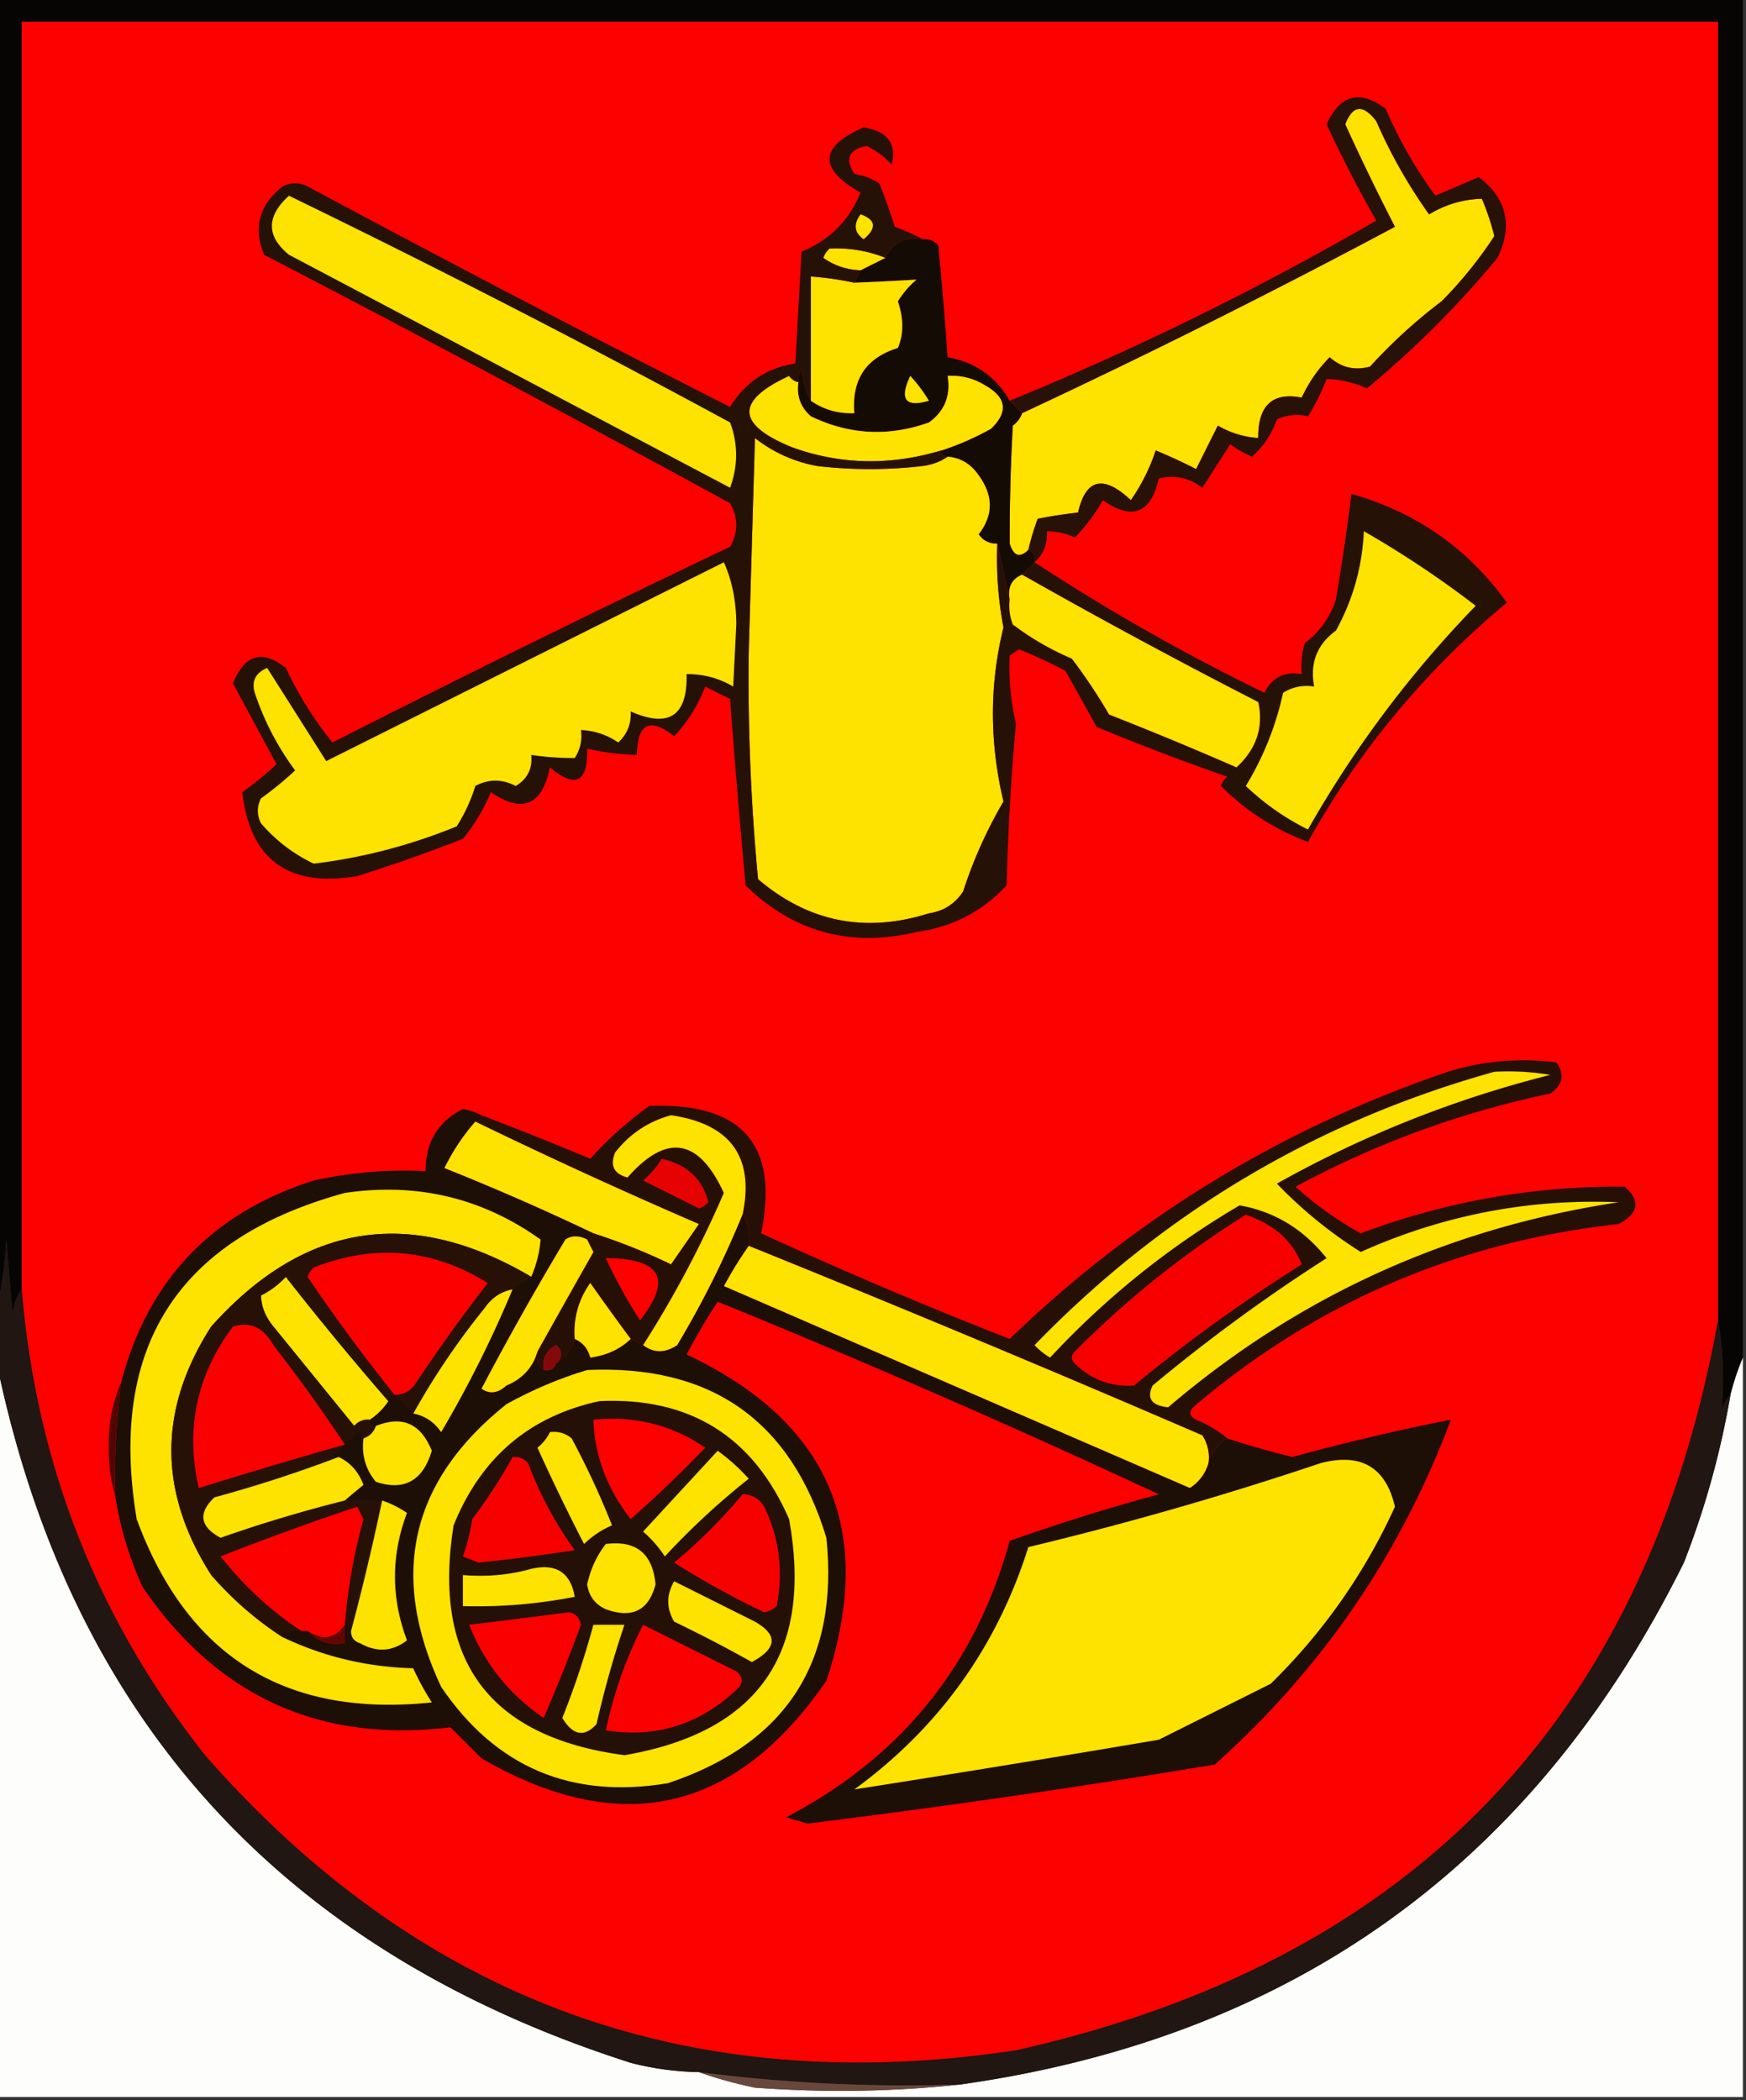 <svg xmlns="http://www.w3.org/2000/svg" width="281" height="338" style="shape-rendering:geometricPrecision;text-rendering:geometricPrecision;image-rendering:optimizeQuality;fill-rule:evenodd;clip-rule:evenodd"><rect width="100%" height="100%" fill="#333333" stroke="none"/><path style="opacity:1" fill="#060503" d="M-.5-.5h281v219a43.824 43.824 0 0 0-2 6c-.768.763-1.268 1.763-1.5 3a54.325 54.325 0 0 0-.5-15V3.5H3.5v204c-.79 1.109-1.29 2.442-1.5 4l-1-12c-.177 3.856-.677 7.523-1.5 11V-.5z"/><path style="opacity:1" fill="#fd0000" d="M276.5 212.5c-11.543 64.047-49.21 103.214-113 117.5-52.352 7.885-95.852-7.949-130.5-47.5-17.375-21.945-27.208-46.945-29.5-75V3.5h273v209z"/><path style="opacity:1" fill="#fee200" d="M165.5 88.5c-1.367 1.353-2.367 1.02-3-1-.024-6.22.143-12.553.5-19 .717-.544 1.217-1.21 1.5-2a1258.32 1258.32 0 0 0 60-30 376.096 376.096 0 0 1-8-16.5c1.209-3.101 2.875-3.268 5-.5a82.323 82.323 0 0 0 8.5 15c2.695-1.614 5.528-2.448 8.5-2.5a40.179 40.179 0 0 1 2 6 66.126 66.126 0 0 1-8.5 10.5A84.763 84.763 0 0 0 220.5 59c-2.438.682-4.605.182-6.5-1.5a22.72 22.72 0 0 0-4.5 6.5c-4.708-.92-7.042 1.246-7 6.5a14.827 14.827 0 0 1-6.5-2l-3.5 7a84.004 84.004 0 0 0-6.5-3 31.043 31.043 0 0 1-4 8c-4.419-4.135-7.253-3.469-8.5 2a74.187 74.187 0 0 0-6.5 1 42.504 42.504 0 0 0-1.5 5z"/><path style="opacity:1" fill="#150b05" d="M148.5 38.5c.996-.086 1.829.248 2.5 1a598.81 598.81 0 0 1 1.5 18c4.44.776 7.773 3.11 10 7l2 2c-.283.79-.783 1.456-1.5 2a321.238 321.238 0 0 0-.5 19c.633 2.02 1.633 2.353 3 1 .838.342 1.172 1.008 1 2l-2 2c-1.676.683-2.343 2.017-2 4l-2-9c-1.256.039-2.256-.461-3-1.5 2.385-3.08 2.385-6.247 0-9.5-1.228-1.821-2.894-2.821-5-3-.667 0-1-.333-1-1 2.675-.855 5.342-2.022 8-3.5 2.819-2.72 2.486-5.053-1-7a10.098 10.098 0 0 0-6-1.5c.541 3.152-.459 5.652-3 7.5-6.521 2.315-12.854 1.981-19-1-1.655-1.444-2.322-3.278-2-5.5a2.429 2.429 0 0 1 .5-2c.198 1.882.698 3.548 1.5 5 2.088 1.44 4.421 2.106 7 2-.451-5.41 1.882-8.91 7-10.5.945-2.208.945-4.708 0-7.5a14.984 14.984 0 0 1 3-3.5c-3.277.201-6.611.368-10 .5l1-2 4-2c1.142-2.472 3.142-3.472 6-3z"/><path style="opacity:1" fill="#fee200" d="m142.5 41.5-4 2a10.776 10.776 0 0 1-6-2 3.647 3.647 0 0 1 1-1.5c3.18-.137 6.18.363 9 1.5zM137.5 45.5c3.389-.132 6.723-.299 10-.5a14.984 14.984 0 0 0-3 3.5c.945 2.792.945 5.292 0 7.5-5.118 1.59-7.451 5.09-7 10.5-2.579.106-4.912-.56-7-2v-20c2.361.174 4.694.507 7 1z"/><path style="opacity:1" fill="#281106" d="M166.5 90.5c.172-.992-.162-1.658-1-2a42.504 42.504 0 0 1 1.5-5 74.187 74.187 0 0 1 6.5-1c1.247-5.469 4.081-6.135 8.5-2a31.043 31.043 0 0 0 4-8c2.192.9 4.358 1.9 6.5 3l3.5-7a14.827 14.827 0 0 0 6.5 2c-.042-5.254 2.292-7.42 7-6.5a22.72 22.72 0 0 1 4.5-6.5c1.895 1.682 4.062 2.182 6.5 1.5A84.763 84.763 0 0 1 232 48.5a66.126 66.126 0 0 0 8.5-10.5 40.179 40.179 0 0 0-2-6c-2.972.052-5.805.886-8.5 2.5a82.323 82.323 0 0 1-8.5-15c-2.125-2.768-3.791-2.601-5 .5a376.096 376.096 0 0 0 8 16.5 1258.32 1258.32 0 0 1-60 30l-2-2c20.205-8.268 39.871-17.935 59-29a205.81 205.81 0 0 1-8-15.5c2.182-4.768 5.348-5.601 9.5-2.5a71.943 71.943 0 0 0 8 14l7-3c4.528 3.498 5.528 7.831 3 13a156.263 156.263 0 0 1-21 21c-2.158-.951-4.325-1.451-6.5-1.5a35.64 35.64 0 0 1-3 6 7.493 7.493 0 0 0-5 .5c-.851 2.382-2.184 4.382-4 6a18.085 18.085 0 0 1-3.5-2l-4.5 7c-2.132-1.617-4.465-2.117-7-1.5-1.297 5.65-4.297 6.817-9 3.5a30.06 30.06 0 0 1-4.5 6c-1.44-.648-2.94-.98-4.5-1 .098 2.053-.569 3.72-2 5z"/><path style="opacity:1" fill="#fee200" d="M128.5 61.5c-.322 2.222.345 4.056 2 5.5 6.146 2.981 12.479 3.315 19 1 2.541-1.848 3.541-4.348 3-7.5a10.098 10.098 0 0 1 6 1.5c3.486 1.947 3.819 4.28 1 7-2.658 1.478-5.325 2.645-8 3.5-8.256 2.467-16.256 2.3-24-.5-9.016-3.661-9.182-7.495-.5-11.5.383.556.883.89 1.5 1z"/><path style="opacity:1" fill="#fee200" d="M146.5 60.5a23.965 23.965 0 0 1 3 4c-3.795 1.113-4.795-.22-3-4zM152.5 73.5c2.106.179 3.772 1.179 5 3 2.385 3.253 2.385 6.42 0 9.5.744 1.039 1.744 1.539 3 1.5-.178 4.54.155 9.04 1 13.5-2.263 9.138-2.263 18.471 0 28a73.385 73.385 0 0 0-6.5 14.5c-1.319 1.987-3.152 3.154-5.5 3.5-10.241 3.231-19.407 1.398-27.5-5.5a341.774 341.774 0 0 1-1.5-36.5l1-34.5c2.957 2.312 6.291 3.812 10 4.5a72.496 72.496 0 0 0 17 0c1.558-.21 2.891-.71 4-1.5z"/><path style="opacity:1" fill="#261107" d="M148.5 38.5c-2.858-.472-4.858.528-6 3-2.82-1.137-5.82-1.637-9-1.5a3.647 3.647 0 0 0-1 1.5 10.776 10.776 0 0 0 6 2l-1 2a51.648 51.648 0 0 0-7-1v20c-.802-1.452-1.302-3.118-1.5-5a2.429 2.429 0 0 0-.5 2c-.617-.11-1.117-.444-1.5-1-8.682 4.005-8.516 7.839.5 11.5 7.744 2.8 15.744 2.967 24 .5 0 .667.333 1 1 1-1.109.79-2.442 1.29-4 1.5a72.496 72.496 0 0 1-17 0c-3.709-.688-7.043-2.188-10-4.5l-1 34.5a341.774 341.774 0 0 0 1.5 36.5c8.093 6.898 17.259 8.731 27.5 5.5 2.348-.346 4.181-1.513 5.5-3.5a73.385 73.385 0 0 1 6.5-14.5c-2.263-9.529-2.263-18.862 0-28a59.725 59.725 0 0 1-1-13.5l2 9a8.43 8.43 0 0 0 .5 4 44.742 44.742 0 0 0 9.5 5.5 86.67 86.67 0 0 1 6 9 558.705 558.705 0 0 1 20.5 8.5c3.211-2.964 4.378-6.464 3.5-10.5a1023.274 1023.274 0 0 1-38-20.5l2-2a332.549 332.549 0 0 0 37 21c1.222-2.478 3.222-3.478 6-3a12.93 12.93 0 0 1 .5-5c2.403-1.805 4.07-4.138 5-7 .96-5.64 1.793-11.306 2.5-17 10.434 2.95 18.768 8.783 25 17.5-13.117 10.937-23.784 23.77-32 38.5-5.344-2.002-10.011-5.002-14-9a3.647 3.647 0 0 1 1-1.5 398.23 398.23 0 0 1-21-8l-5-9a76.643 76.643 0 0 0-7.5-3.5l-1.5 1c-.181 3.597.152 7.264 1 11a406.505 406.505 0 0 0-1.5 26c-3.917 4.209-8.75 6.709-14.5 7.5-10.623 2.528-19.79.028-27.5-7.5-.924-9.99-1.757-19.99-2.5-30l-4-2c-1.177 3.03-2.843 5.697-5 8-3.91-3.11-5.91-2.11-6 3a41.541 41.541 0 0 1-8-1c.123 5.458-1.877 6.458-6 3-1.241 6.133-4.408 7.466-9.5 4a30.107 30.107 0 0 1-4.5 7.5 256.898 256.898 0 0 1-17 6c-11.093 1.877-17.26-2.623-18.5-13.5a51.296 51.296 0 0 0 5.5-4.5c-2.317-4.323-4.65-8.657-7-13 1.856-4.67 4.69-5.503 8.5-2.5a58.59 58.59 0 0 0 7.5 12 2836.625 2836.625 0 0 1 64-31.5c1.333-2.333 1.333-4.667 0-7a3998.787 3998.787 0 0 0-75-40c-1.768-4.369-.768-8.035 3-11 1.333-.667 2.667-.667 4 0a3267.501 3267.501 0 0 0 68 35.5c2.423-3.96 5.923-6.294 10.5-7l1-18c4.5-1.833 7.667-5 9.5-9.5-6.818-3.857-6.651-7.357.5-10.5 3.847.634 5.347 2.634 4.5 6a13.033 13.033 0 0 0-4-3c-2.896.524-3.563 2.024-2 4.5 1.438.219 2.771.719 4 1.5a87.301 87.301 0 0 1 2.5 7 36.28 36.28 0 0 1 4.5 2z"/><path style="opacity:1" fill="#fee200" d="M116.5 90.5c1.32 2.928 1.986 6.261 2 10l-.5 10c-2.301-1.367-4.801-2.034-7.5-2 .158 6.726-2.842 8.726-9 6 .117 1.984-.55 3.65-2 5-1.823-1.247-3.823-1.914-6-2 .213 1.644-.12 3.144-1 4.5a45.3 45.3 0 0 1-7-.5c.21 2.214-.624 3.881-2.5 5-2.199-1.145-4.365-1.145-6.5 0a26.756 26.756 0 0 1-3 6.5c-7.478 3.054-15.145 5.054-23 6a25.569 25.569 0 0 1-8.5-6.5c-.667-1.333-.667-2.667 0-4a55.782 55.782 0 0 0 5.5-4.5 44.619 44.619 0 0 1-6.5-12.5c-.551-1.853.115-3.187 2-4l9.5 15 64-32zM219.5 85.5c6.26 3.59 12.26 7.59 18 12a177.436 177.436 0 0 0-27 36 40.606 40.606 0 0 1-10-7 48.608 48.608 0 0 0 6-15c1.545-.952 3.212-1.285 5-1-.711-3.781.455-6.781 3.5-9 2.739-4.955 4.239-10.288 4.5-16zM138.5 34.5c2.47.86 2.637 2.194.5 4-1.511-1.064-1.677-2.397-.5-4zM46.5 31.5a1785.668 1785.668 0 0 1 71 36.5c1.291 3.455 1.291 6.955 0 10.5a710269.924 710269.924 0 0 1-71-37.5c-3.653-2.994-3.653-6.161 0-9.5zM164.5 92.5a1023.274 1023.274 0 0 0 38 20.5c.878 4.036-.289 7.536-3.5 10.5a558.705 558.705 0 0 0-20.5-8.5 86.67 86.67 0 0 0-6-9 44.742 44.742 0 0 1-9.5-5.5 8.43 8.43 0 0 1-.5-4c-.343-1.983.324-3.317 2-4zM76.5 180.5a895.167 895.167 0 0 0 36 16.5l-4.5 6.5a95.66 95.66 0 0 0-12.5-5 397.026 397.026 0 0 0-24-10.5c1.407-2.826 3.073-5.326 5-7.5zM120.5 200.5a3347.836 3347.836 0 0 1 73 30.5c.88 1.356 1.214 2.856 1 4.5-.516 1.7-1.516 3.033-3 4l-75-32.5a62.308 62.308 0 0 1 4-6.5z"/><path style="opacity:1" fill="#261006" d="M197.5 231.5c-1.478.948-2.478 2.281-3 4 .214-1.644-.12-3.144-1-4.5a3347.836 3347.836 0 0 0-73-30.5c.284-1.915-.049-3.581-1-5 1.939-9.255-1.894-14.588-11.5-16-3.654.995-6.654 2.995-9 6-.854 2.107-.188 3.441 2 4 6.282-7.145 11.449-6.312 15.5 2.5a171.47 171.47 0 0 1-13 24.5l-2-1a437.862 437.862 0 0 1-6.5-9c-1.903 2.671-2.736 5.671-2.5 9-.522 1.719-1.522 3.052-3 4 1.062-1.075 1.062-2.075 0-3-1.611.82-2.278 2.154-2 4-.904-.709-1.237-1.709-1-3 2.972-5.316 5.972-10.65 9-16a44.043 44.043 0 0 1-1-2c.667 0 1-.333 1-1a95.66 95.66 0 0 1 12.5 5l4.5-6.5a895.167 895.167 0 0 1-36-16.5c.667 0 1-.333 1-1a575.157 575.157 0 0 1 17.5 7 58.44 58.44 0 0 1 9.5-8.5c14.921-.596 20.921 6.238 18 20.5a757.005 757.005 0 0 0 40 17c20.19-19.523 43.69-33.856 70.5-43a41.045 41.045 0 0 1 17.5-1.5c1.36 1.938 1.027 3.604-1 5-14.434 3.032-28.101 8.032-41 15a55.725 55.725 0 0 0 10.5 7.5c13.73-5.149 27.896-7.649 42.5-7.5 2.564 2.276 2.23 4.276-1 6-25.983 2.871-48.816 12.705-68.5 29.5-.688.832-.521 1.498.5 2 1.896.775 3.563 1.775 5 3z"/><path style="opacity:1" fill="#f80000" d="M200.5 195.5c4.534 1.559 7.534 4.225 9 8a258.357 258.357 0 0 0-27 19.5c-3.631.233-6.797-.934-9.5-3.5-.667-.667-.667-1.333 0-2 8.376-8.423 17.543-15.757 27.5-22z"/><path style="opacity:1" fill="#e60202" d="M106.5 186.5c4.102.942 6.602 3.275 7.5 7a3.647 3.647 0 0 1-1.5 1l-9-4.5a14.698 14.698 0 0 0 3-3.5z"/><path style="opacity:1" fill="#fee200" d="M119.5 195.5a154.341 154.341 0 0 1-10.5 21c-1.943 1.307-3.777 1.307-5.5 0a171.47 171.47 0 0 0 13-24.5c-4.051-8.812-9.218-9.645-15.5-2.5-2.188-.559-2.854-1.893-2-4 2.346-3.005 5.346-5.005 9-6 9.606 1.412 13.439 6.745 11.5 16zM240.5 172.5a40.914 40.914 0 0 1 9 .5 178.902 178.902 0 0 0-44 17.5 71.726 71.726 0 0 0 13.5 11c13.245-5.939 27.079-8.605 41.5-8-27.415 4.129-51.582 15.129-72.5 33-2.662-.279-3.495-1.445-2.5-3.5a275.889 275.889 0 0 1 28-20.5c-3.731-4.686-8.398-7.519-14-8.5-11.322 6.648-21.489 14.815-30.5 24.5a11.38 11.38 0 0 1-2.5-2c20.636-21.323 45.303-35.99 74-44z"/><path style="opacity:1" fill="#fdfdfc" d="M280.5 218.5v119H-.5v-118c11.852 57.042 45.852 94.542 102 112.5a46.94 46.94 0 0 0 11 1.5c2.822 1.007 5.822 1.84 9 2.5 11.174.826 22.174.659 33-.5 53.64-7.561 92.474-35.561 116.5-84a137.822 137.822 0 0 0 7.5-27 43.824 43.824 0 0 1 2-6z"/><path style="opacity:1" fill="#1d0e06" d="M77.5 179.5c0 .667-.333 1-1 1-1.927 2.174-3.593 4.674-5 7.5a397.026 397.026 0 0 1 24 10.5c0 .667-.333 1-1 1-1.347-.671-2.514-.671-3.5 0a493.699 493.699 0 0 0-13.5 24c1.29.908 2.623.741 4-.5 2.613-1.107 4.28-2.94 5-5.5-.237 1.291.096 2.291 1 3 .992.172 1.658-.162 2-1 1.478-.948 2.478-2.281 3-4 1.29.558 2.123 1.558 2.5 3 2.63-.359 4.797-1.359 6.5-3l2 1c1.723 1.307 3.557 1.307 5.5 0a154.341 154.341 0 0 0 10.5-21c.951 1.419 1.284 3.085 1 5a62.308 62.308 0 0 0-4 6.5l75 32.5c1.484-.967 2.484-2.3 3-4 .522-1.719 1.522-3.052 3-4a134.652 134.652 0 0 0 10.5 3 357.705 357.705 0 0 1 25.5-6c-8.082 21.592-20.749 40.092-38 55.5a1603.862 1603.862 0 0 1-65.5 9.5l-3.5-1c18.516-9.671 30.516-24.504 36-44.5a333.34 333.34 0 0 1 24-7.5 1578.086 1578.086 0 0 0-71-31 107.8 107.8 0 0 0-5 8.5c23.005 10.845 30.505 28.345 22.5 52.5-14.618 21.279-33.118 25.446-55.5 12.5l-5-5c-21.008 2.548-37.508-4.952-49.5-22.5a55.476 55.476 0 0 1-4.5-15 132.645 132.645 0 0 1 1-18c4.297-16.466 14.63-27.3 31-32.5a67.63 67.63 0 0 1 18-1.5c-.01-4.663 1.99-7.996 6-10a10.02 10.02 0 0 1 3 1z"/><path style="opacity:1" fill="#fee200" d="M82.5 207.5a185.094 185.094 0 0 1-11.5 23c-1.129-1.641-2.629-2.641-4.5-3a119.535 119.535 0 0 1 11.5-17c1.129-1.641 2.629-2.641 4.5-3zM101.5 215.5c-1.703 1.641-3.87 2.641-6.5 3-.377-1.442-1.21-2.442-2.5-3-.236-3.329.597-6.329 2.5-9a437.862 437.862 0 0 0 6.5 9zM62.5 225.5a10.177 10.177 0 0 1-3 3c-.996-.086-1.83.248-2.5 1l-13-16c-1.29-1.555-1.956-3.221-2-5a13.923 13.923 0 0 0 4-3 497.445 497.445 0 0 0 16.5 20z"/><path style="opacity:1" fill="#fd0000" d="M97.5 202.5c8.922.019 10.756 3.353 5.5 10a80.381 80.381 0 0 1-5.5-10z"/><path style="opacity:1" fill="#fee200" d="M94.5 199.5c.304.65.637 1.317 1 2a3495.183 3495.183 0 0 0-9 16c-.72 2.56-2.387 4.393-5 5.5-1.377 1.241-2.71 1.408-4 .5a493.699 493.699 0 0 1 13.5-24c.986-.671 2.153-.671 3.5 0z"/><path style="opacity:1" fill="#fee200" d="M85.5 205.5c-19.35-11.407-36.516-8.741-51.5 8-8.552 13.283-8.552 26.616 0 40 3.41 3.916 7.243 7.249 11.5 10 6.587 3.141 13.587 4.808 21 5a43.725 43.725 0 0 0 3 5.5c-23.519 2.472-39.352-7.361-47.5-29.5-4.6-27.645 6.567-45.145 33.5-52.5 11.6-1.712 22.1.788 31.5 7.5-.153 2.019-.653 4.019-1.5 6z"/><path style="opacity:1" fill="#271107" d="m85.5 205.5-3 2c-1.871.359-3.371 1.359-4.5 3a119.535 119.535 0 0 0-11.5 17l-3-3c-.667 0-1 .333-1 1a497.445 497.445 0 0 1-16.5-20 13.923 13.923 0 0 1-4 3c.044 1.779.71 3.445 2 5l13 16c.67-.752 1.504-1.086 2.5-1 0 .667.333 1 1 1-.333 1-1 1.667-2 2-.06-.543-.393-.876-1-1a30.968 30.968 0 0 1-2 2c-.417.722-1.084 1.222-2 1.5.228.399.562.565 1 .5a216.806 216.806 0 0 1-20 6.5c-2.66 2.543-2.327 4.709 1 6.5a226.036 226.036 0 0 1 20-6h6a402.483 402.483 0 0 1-5 21c0-.667-.333-1-1-1a90.859 90.859 0 0 1 3-17l-1-2a431.452 431.452 0 0 0-22 8c3.777 4.784 8.11 8.784 13 12-1.291-.237-2.291.096-3 1-4.257-2.751-8.09-6.084-11.5-10-8.552-13.384-8.552-26.717 0-40 14.984-16.741 32.15-19.407 51.5-8z"/><path style="opacity:1" fill="#fc0000" d="M63.5 224.5a288.197 288.197 0 0 1-14-19 3.646 3.646 0 0 1 1-1.5c9.81-3.852 19.144-3.018 28 2.5a271.079 271.079 0 0 0-11.5 16c-.816 1.323-1.983 1.989-3.5 2z"/><path style="opacity:1" fill="#211611" d="M3.5 207.5c2.292 28.055 12.125 53.055 29.5 75 34.648 39.551 78.148 55.385 130.5 47.5 63.79-14.286 101.457-53.453 113-117.5a54.325 54.325 0 0 1 .5 15c.232-1.237.732-2.237 1.5-3a137.822 137.822 0 0 1-7.5 27c-24.026 48.439-62.86 76.439-116.5 84a262.19 262.19 0 0 1-42-2 46.94 46.94 0 0 1-11-1.5c-56.148-17.958-90.148-55.458-102-112.5v-9c.823-3.477 1.323-7.144 1.5-11l1 12c.21-1.558.71-2.891 1.5-4z"/><path style="opacity:1" fill="#fc0000" d="M55.5 261.5c-1.575 2.286-3.575 2.619-6 1h-1c-4.89-3.216-9.223-7.216-13-12a431.452 431.452 0 0 1 22-8l1 2a90.859 90.859 0 0 0-3 17z"/><path style="opacity:1" fill="#fee200" d="M61.5 241.5c1.4.471 2.734 1.138 4 2-2.575 6.84-2.575 13.673 0 20.5-2.327 1.815-4.827 1.982-7.5.5-1.03-.336-1.53-1.003-1.5-2a402.483 402.483 0 0 0 5-21zM212.5 235.5c6.523-1.72 10.523.613 12 7-4.886 10.724-11.553 20.224-20 28.5l-18 9a3727.282 3727.282 0 0 1-49 8c13.602-9.935 22.935-22.935 28-39a547.375 547.375 0 0 0 47-13.5zM54.5 234.5c1.884.882 3.217 2.382 4 4.5a81.819 81.819 0 0 0-3 2.5 226.036 226.036 0 0 0-20 6c-3.327-1.791-3.66-3.957-1-6.5a216.806 216.806 0 0 0 20-6.5z"/><path style="opacity:1" fill="#520603" d="M19.5 222.5a132.645 132.645 0 0 0-1 18c-.663-2.141-.997-4.475-1-7-.137-3.947.53-7.614 2-11z"/><path style="opacity:1" fill="#fee200" d="M58.5 231.5c1-.333 1.667-1 2-2 4.24-1.718 7.24-.384 9 4-1.451 4.833-4.451 6.499-9 5-1.671-2.01-2.338-4.343-2-7zM94.5 220.5c19.919-.891 32.753 8.109 38.5 27 2.039 19.962-6.461 33.129-25.5 39.5-15.557 2.598-27.723-2.568-36.5-15.5-8.44-17.996-4.94-33.162 10.5-45.5 4.242-2.349 8.575-4.182 13-5.5z"/><path style="opacity:1" fill="#241006" d="M96.5 225.5c14.536-.65 24.702 5.683 30.5 19 3.875 21.614-4.958 34.28-26.5 38-21.796-2.918-30.962-15.252-27.5-37 4.415-10.931 12.248-17.598 23.5-20z"/><path style="opacity:1" fill="#fee200" d="m108.5 254.5 13 6.5c3.739 2.136 3.572 4.303-.5 6.5a221.591 221.591 0 0 0-12.5-6.5c-1.268-2.163-1.268-4.33 0-6.5zM85.5 252.5c3.983-.922 6.316.578 7 4.5a82.104 82.104 0 0 1-18 1.5v-5c3.871.315 7.538-.018 11-1zM97.5 248.5c4.878-.626 7.545 1.541 8 6.5-1.093 4.206-3.76 5.539-8 4-1.723-.775-2.723-2.108-3-4 .53-2.443 1.53-4.61 3-6.5z"/><path style="opacity:1" fill="#f70000" d="M119.5 240.5c1.517.011 2.684.677 3.5 2 2.423 5.034 3.089 10.367 2 16a3.943 3.943 0 0 1-2 1 139.64 139.64 0 0 1-14.5-8 85.693 85.693 0 0 0 11-11z"/><path style="opacity:1" fill="#f80000" d="M82.5 234.5c.996-.086 1.83.248 2.5 1a59.466 59.466 0 0 0 7.5 14c-5.153.794-10.32 1.46-15.5 2l-2.5-1a32.412 32.412 0 0 0 1.5-6 82.358 82.358 0 0 0 6.5-10z"/><path style="opacity:1" fill="#fee200" d="M115.5 233.5a31.447 31.447 0 0 1 5 4.5 119.16 119.16 0 0 0-13.5 12.5 19.887 19.887 0 0 0-3.5-4c4.022-4.354 8.022-8.687 12-13zM88.5 230.5c1.322-.17 2.489.163 3.5 1a133.093 133.093 0 0 1 6.5 14 14.743 14.743 0 0 0-4.5 3 330.334 330.334 0 0 1-7.5-15.5c.88-.708 1.547-1.542 2-2.5z"/><path style="opacity:1" fill="#fd0000" d="M95.5 228.5c6.628-.676 12.628.824 18 4.5a194.412 194.412 0 0 1-12 11.5c-3.807-4.896-5.807-10.229-6-16z"/><path style="opacity:1" fill="#84090b" d="M89.5 219.5c-.342.838-1.008 1.172-2 1-.278-1.846.389-3.18 2-4 1.062.925 1.062 1.925 0 3z"/><path style="opacity:1" fill="#fb0000" d="M55.5 232.5a948.288 948.288 0 0 0-23.5 7c-2.195-9.524-.362-18.191 5.5-26 2.752-.841 4.918.159 6.5 3a250.976 250.976 0 0 1 11.5 16z"/><path style="opacity:1" fill="#fa0000" d="M91.5 259.5c1.086.12 1.753.787 2 2a279.097 279.097 0 0 1-6 15c-5.534-3.769-9.534-8.769-12-15 5.485-.667 10.819-1.333 16-2z"/><path style="opacity:1" fill="#fee200" d="M95.5 261.5h5a161.73 161.73 0 0 0-4.5 16c-1.974 2.152-3.807 1.819-5.5-1a136.549 136.549 0 0 0 5-15z"/><path style="opacity:1" fill="#fb0000" d="m103.5 261.5 15 7.5c.951.718 1.117 1.551.5 2.5-6.066 5.961-13.233 8.295-21.5 7 1.257-5.993 3.257-11.66 6-17z"/><path style="opacity:1" fill="#620604" d="M55.5 261.5v3c-2.51.446-4.51-.22-6-2 2.425 1.619 4.425 1.286 6-1z"/><path style="opacity:1" fill="#68483c" d="M112.5 333.5a262.19 262.19 0 0 0 42 2c-10.826 1.159-21.826 1.326-33 .5-3.178-.66-6.178-1.493-9-2.5z"/></svg>